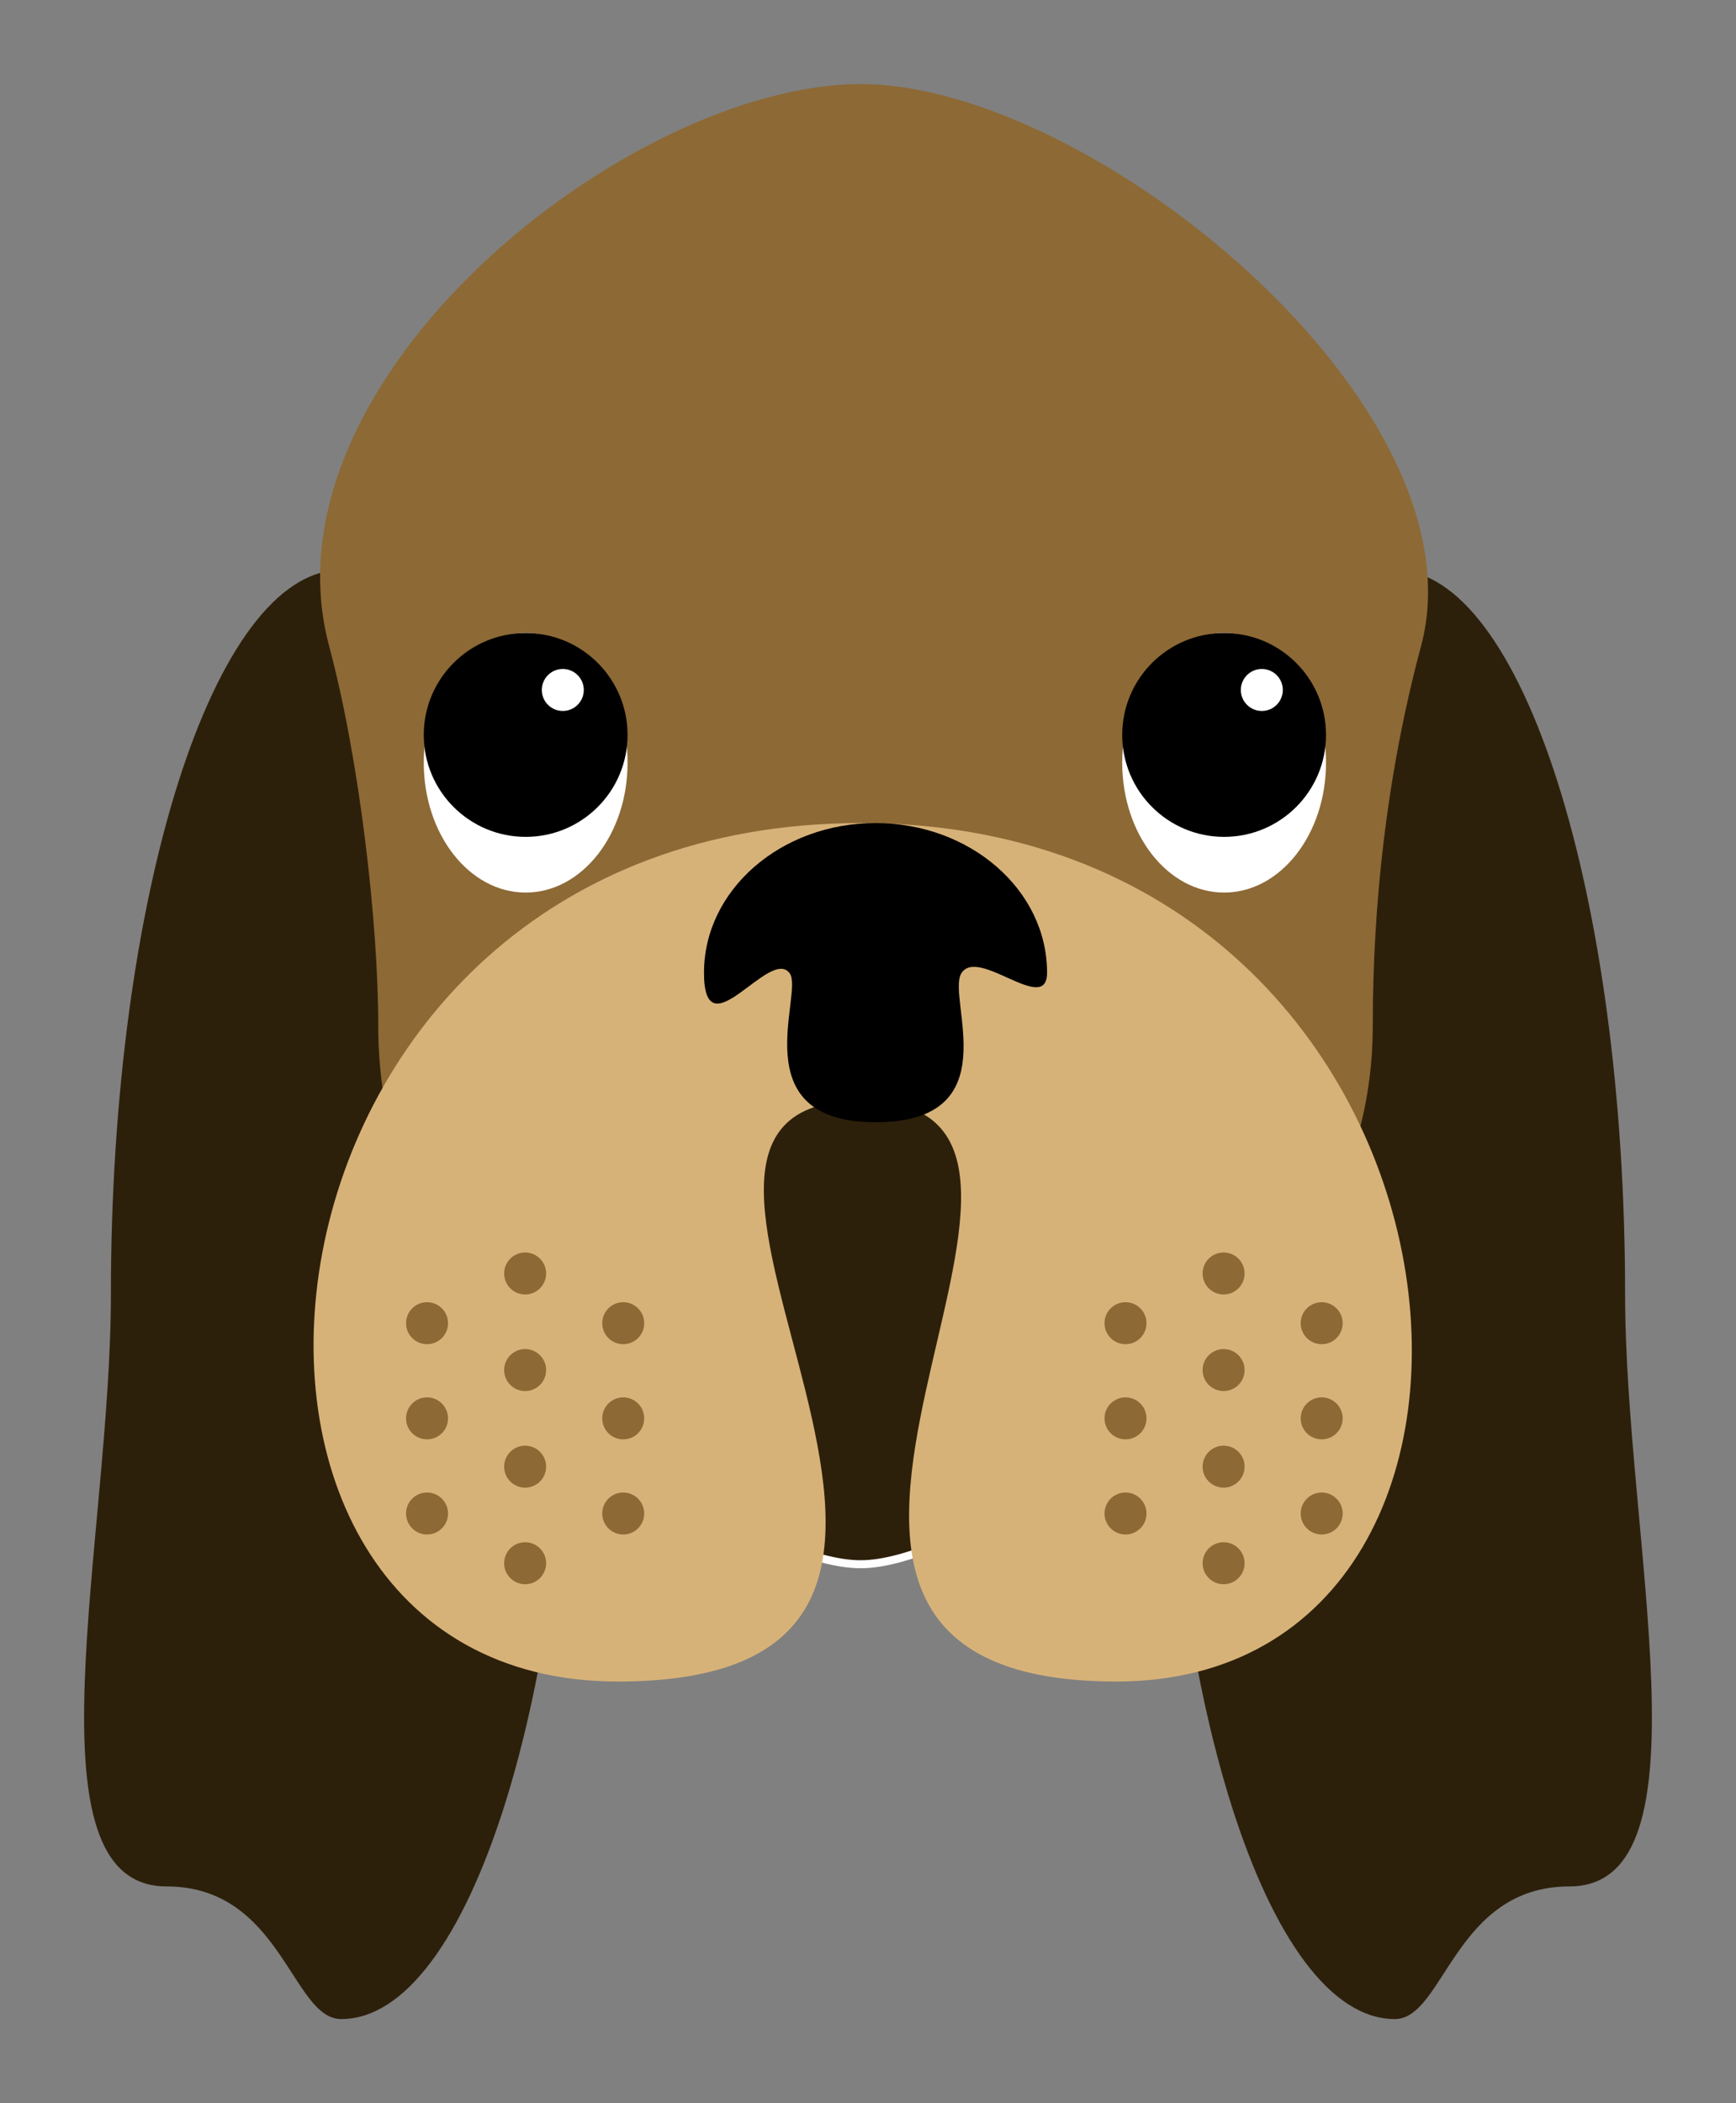 <?xml version="1.0" encoding="UTF-8" standalone="no"?>
<!-- Created with Inkscape (http://www.inkscape.org/) -->

<svg
   xmlns:dc="http://purl.org/dc/elements/1.1/"
   xmlns:cc="http://creativecommons.org/ns#"
   xmlns:rdf="http://www.w3.org/1999/02/22-rdf-syntax-ns#"
   xmlns:svg="http://www.w3.org/2000/svg"
   xmlns="http://www.w3.org/2000/svg"
   xmlns:sodipodi="http://sodipodi.sourceforge.net/DTD/sodipodi-0.dtd"
   xmlns:inkscape="http://www.inkscape.org/namespaces/inkscape"
   width="216.755"
   height="262.557"
   id="svg2"
   version="1.1"
   inkscape:version="0.48.3.1 r9886"
   sodipodi:docname="sabueso.svg">
  <rect width="100%" height="100%" fill="#808080" stroke="none"/>
  <defs
     id="defs4" />
  <sodipodi:namedview
     id="base"
     pagecolor="#ffffff"
     bordercolor="#666666"
     borderopacity="1.0"
     inkscape:pageopacity="0.0"
     inkscape:pageshadow="2"
     inkscape:zoom="1.5625"
     inkscape:cx="108.63814"
     inkscape:cy="113.28363"
     inkscape:document-units="px"
     inkscape:current-layer="layer1"
     showgrid="false"
     showborder="false"
     inkscape:window-width="1280"
     inkscape:window-height="758"
     inkscape:window-x="0"
     inkscape:window-y="0"
     inkscape:window-maximized="1"
     fit-margin-top="10"
     fit-margin-left="10"
     fit-margin-right="10"
     fit-margin-bottom="10" />
  <g
     inkscape:label="Layer 1"
     inkscape:groupmode="layer"
     id="layer1"
     transform="translate(-191.634,-37.99)">
    <g
       id="g3858"
       transform="matrix(-1,0,0,1,600.023,3.07e-6)">
      <path
         style="color:#000000;fill:#2d200b;fill-opacity:1;fill-rule:nonzero;stroke:none;stroke-width:1;marker:none;visibility:visible;display:inline;overflow:visible;enable-background:accumulate"
         d="m 337.029,199.594 c 0,49.956 12.875,90.453 28.757,90.453 6.179,0 7.432,-16.56 21.818,-16.56 17.959,0 6.939,-43.372 6.939,-73.893 0,-49.956 -12.875,-90.453 -28.757,-90.453 -15.882,0 -28.757,40.497 -28.757,90.453 z"
         id="path3026"
         inkscape:connector-curvature="0"
         sodipodi:nodetypes="ssssss" />
      <path
         sodipodi:nodetypes="ssssss"
         inkscape:connector-curvature="0"
         id="path3023"
         d="m 270.314,199.071 c 0,49.956 -12.875,90.453 -28.757,90.453 -6.179,0 -7.432,-16.56 -21.818,-16.56 -17.959,0 -6.939,-43.372 -6.939,-73.893 0,-49.956 12.875,-90.453 28.757,-90.453 15.882,0 28.757,40.497 28.757,90.453 z"
         style="color:#000000;fill:#2d200b;fill-opacity:1;fill-rule:nonzero;stroke:none;stroke-width:1;marker:none;visibility:visible;display:inline;overflow:visible;enable-background:accumulate"
         transform="translate(-7.32,0.523)" />
      <path
         sodipodi:nodetypes="szsszss"
         inkscape:connector-curvature="0"
         id="path2990"
         d="m 357.009,165.968 c 0,41.51 -43.249,59.638 -60.25,59.638 -17.001,0 -63.927,-18.128 -63.927,-59.638 0,-14.763 -1.655,-31.007 -6.027,-47.324 -8.024,-29.948 41.083,-70.154 69.954,-70.154 28.871,0 75.33,36.756 66.382,70.154 -3.824,14.271 -6.131,34.663 -6.131,47.324 z"
         style="color:#000000;fill:#8d6935;fill-opacity:1;fill-rule:nonzero;stroke:none;stroke-width:1;marker:none;visibility:visible;display:inline;overflow:visible;enable-background:accumulate"
         transform="translate(4.153,0)" />
      <path
         style="color:#000000;fill:#2d200b;fill-opacity:1;fill-rule:nonzero;stroke:#ffffff;stroke-width:1;stroke-linecap:round;stroke-linejoin:round;stroke-miterlimit:4;stroke-opacity:1;stroke-dasharray:none;stroke-dashoffset:0;marker:none;visibility:visible;display:inline;overflow:visible;enable-background:accumulate"
         d="m 107.094,132.281 c -23.474,0 -43.157,12.323 -48.5,28.938 14.022,18.126 37.402,34.057 48.875,34.057 10.801,0 33.687,-14.98 48.938,-30.963 -3.765,-18.154 -24.403,-32.031 -49.312,-32.031 z"
         transform="matrix(-1,0,0,1,408.389,37.99)"
         id="path3870"
         inkscape:connector-curvature="0"
         sodipodi:nodetypes="scscs" />
      <path
         sodipodi:nodetypes="zzzzz"
         inkscape:connector-curvature="0"
         id="path2987"
         d="m 331.257,247.908 c -59.253,0 6.861,-72.522 -30.346,-72.522 -37.207,0 26.194,72.522 -31.913,72.522 -58.107,0 -47.638,-107.168 31.913,-107.168 79.552,0 89.6,107.168 30.346,107.168 z"
         style="color:#000000;fill:#d7b278;fill-opacity:1;stroke:none;stroke-width:1;marker:none;visibility:visible;display:inline;overflow:visible;enable-background:accumulate" />
      <path
         sodipodi:nodetypes="sszssss"
         inkscape:connector-curvature="0"
         id="path2985"
         d="m 320.49,159.415 c 0,10.151 -8.248,-3.327 -10.709,0.091 -1.792,2.489 6.077,18.584 -10.709,18.584 -16.785,0 -8.828,-15.505 -10.709,-18.584 -2.084,-3.412 -10.709,5.33 -10.709,-0.091 0,-10.314 9.589,-18.675 21.417,-18.675 11.828,0 21.417,8.361 21.417,18.675 z"
         style="color:#000000;fill:#000000;stroke:none;stroke-width:1;marker:none;visibility:visible;display:inline;overflow:visible;enable-background:accumulate" />
      <path
         sodipodi:type="arc"
         style="color:#000000;fill:#ffffff;fill-opacity:1;fill-rule:nonzero;stroke:none;stroke-width:1;marker:none;visibility:visible;display:inline;overflow:visible;enable-background:accumulate"
         id="path3848"
         sodipodi:cx="259.79117"
         sodipodi:cy="125.1201"
         sodipodi:rx="10.620394"
         sodipodi:ry="10.620394"
         d="m 270.412,125.12 c 0,5.865 -4.755,10.62 -10.62,10.62 -5.865,0 -10.62,-4.755 -10.62,-10.62 0,-5.865 4.755,-10.62 10.62,-10.62 5.865,0 10.62,4.755 10.62,10.62 z"
         transform="matrix(1.198,0,0,1.526,-55.683,-57.723)" />
      <path
         transform="matrix(1.198,0,0,1.198,-55.683,-20.154)"
         d="m 270.412,125.12 c 0,5.865 -4.755,10.62 -10.62,10.62 -5.865,0 -10.62,-4.755 -10.62,-10.62 0,-5.865 4.755,-10.62 10.62,-10.62 5.865,0 10.62,4.755 10.62,10.62 z"
         sodipodi:ry="10.620394"
         sodipodi:rx="10.620394"
         sodipodi:cy="125.1201"
         sodipodi:cx="259.79117"
         id="path2993"
         style="color:#000000;fill:#000000;fill-opacity:1;fill-rule:nonzero;stroke:none;stroke-width:1;marker:none;visibility:visible;display:inline;overflow:visible;enable-background:accumulate"
         sodipodi:type="arc" />
      <path
         d="m 270.412,125.12 c 0,5.865 -4.755,10.62 -10.62,10.62 -5.865,0 -10.62,-4.755 -10.62,-10.62 0,-5.865 4.755,-10.62 10.62,-10.62 5.865,0 10.62,4.755 10.62,10.62 z"
         sodipodi:ry="10.620394"
         sodipodi:rx="10.620394"
         sodipodi:cy="125.1201"
         sodipodi:cx="259.79117"
         id="path3850"
         style="color:#000000;fill:#ffffff;fill-opacity:1;fill-rule:nonzero;stroke:none;stroke-width:1;marker:none;visibility:visible;display:inline;overflow:visible;enable-background:accumulate"
         sodipodi:type="arc"
         transform="matrix(1.198,0,0,1.526,31.525,-57.723)" />
      <path
         transform="matrix(1.198,0,0,1.198,31.525,-20.154)"
         sodipodi:type="arc"
         style="color:#000000;fill:#000000;fill-opacity:1;fill-rule:nonzero;stroke:none;stroke-width:1;marker:none;visibility:visible;display:inline;overflow:visible;enable-background:accumulate"
         id="path2995"
         sodipodi:cx="259.79117"
         sodipodi:cy="125.1201"
         sodipodi:rx="10.620394"
         sodipodi:ry="10.620394"
         d="m 270.412,125.12 c 0,5.865 -4.755,10.62 -10.62,10.62 -5.865,0 -10.62,-4.755 -10.62,-10.62 0,-5.865 4.755,-10.62 10.62,-10.62 5.865,0 10.62,4.755 10.62,10.62 z" />
      <path
         sodipodi:type="arc"
         style="color:#000000;fill:#ffffff;fill-opacity:1;fill-rule:nonzero;stroke:none;stroke-width:1;marker:none;visibility:visible;display:inline;overflow:visible;enable-background:accumulate"
         id="path3894"
         sodipodi:cx="156.76212"
         sodipodi:cy="86.13385"
         sodipodi:rx="2.6214399"
         sodipodi:ry="2.6214399"
         d="m 159.384,86.134 c 0,1.448 -1.174,2.621 -2.621,2.621 -1.448,0 -2.621,-1.174 -2.621,-2.621 0,-1.448 1.174,-2.621 2.621,-2.621 1.448,0 2.621,1.174 2.621,2.621 z"
         transform="matrix(-1,0,0,1,407.603,37.99)" />
      <path
         transform="matrix(-1,0,0,1,494.882,37.99)"
         d="m 159.384,86.134 c 0,1.448 -1.174,2.621 -2.621,2.621 -1.448,0 -2.621,-1.174 -2.621,-2.621 0,-1.448 1.174,-2.621 2.621,-2.621 1.448,0 2.621,1.174 2.621,2.621 z"
         sodipodi:ry="2.6214399"
         sodipodi:rx="2.6214399"
         sodipodi:cy="86.13385"
         sodipodi:cx="156.76212"
         id="path3896"
         style="color:#000000;fill:#ffffff;fill-opacity:1;fill-rule:nonzero;stroke:none;stroke-width:1;marker:none;visibility:visible;display:inline;overflow:visible;enable-background:accumulate"
         sodipodi:type="arc" />
      <g
         id="g4015"
         transform="translate(-2.559,0)">
        <g
           transform="translate(-4.096,-5.325)"
           id="g3956">
          <path
             transform="matrix(-1,0,0,1,406.783,122.367)"
             d="m 159.384,86.134 c 0,1.448 -1.174,2.621 -2.621,2.621 -1.448,0 -2.621,-1.174 -2.621,-2.621 0,-1.448 1.174,-2.621 2.621,-2.621 1.448,0 2.621,1.174 2.621,2.621 z"
             sodipodi:ry="2.6214399"
             sodipodi:rx="2.6214399"
             sodipodi:cy="86.13385"
             sodipodi:cx="156.76212"
             id="path3898"
             style="color:#000000;fill:#8d6935;fill-opacity:1;fill-rule:nonzero;stroke:none;stroke-width:1;marker:none;visibility:visible;display:inline;overflow:visible;enable-background:accumulate"
             sodipodi:type="arc" />
          <path
             sodipodi:type="arc"
             style="color:#000000;fill:#8d6935;fill-opacity:1;fill-rule:nonzero;stroke:none;stroke-width:1;marker:none;visibility:visible;display:inline;overflow:visible;enable-background:accumulate"
             id="path3900"
             sodipodi:cx="156.76212"
             sodipodi:cy="86.13385"
             sodipodi:rx="2.6214399"
             sodipodi:ry="2.6214399"
             d="m 159.384,86.134 c 0,1.448 -1.174,2.621 -2.621,2.621 -1.448,0 -2.621,-1.174 -2.621,-2.621 0,-1.448 1.174,-2.621 2.621,-2.621 1.448,0 2.621,1.174 2.621,2.621 z"
             transform="matrix(-1,0,0,1,406.783,134.246)" />
          <path
             transform="matrix(-1,0,0,1,406.783,146.124)"
             d="m 159.384,86.134 c 0,1.448 -1.174,2.621 -2.621,2.621 -1.448,0 -2.621,-1.174 -2.621,-2.621 0,-1.448 1.174,-2.621 2.621,-2.621 1.448,0 2.621,1.174 2.621,2.621 z"
             sodipodi:ry="2.6214399"
             sodipodi:rx="2.6214399"
             sodipodi:cy="86.13385"
             sodipodi:cx="156.76212"
             id="path3902"
             style="color:#000000;fill:#8d6935;fill-opacity:1;fill-rule:nonzero;stroke:none;stroke-width:1;marker:none;visibility:visible;display:inline;overflow:visible;enable-background:accumulate"
             sodipodi:type="arc" />
        </g>
        <g
           transform="translate(-0.168,0)"
           id="g3951">
          <g
             transform="translate(-4.096,-5.157)"
             id="g3963">
            <path
               transform="matrix(-1,0,0,1,419.198,115.992)"
               d="m 159.384,86.134 c 0,1.448 -1.174,2.621 -2.621,2.621 -1.448,0 -2.621,-1.174 -2.621,-2.621 0,-1.448 1.174,-2.621 2.621,-2.621 1.448,0 2.621,1.174 2.621,2.621 z"
               sodipodi:ry="2.6214399"
               sodipodi:rx="2.6214399"
               sodipodi:cy="86.13385"
               sodipodi:cx="156.76212"
               id="path3934"
               style="color:#000000;fill:#8d6935;fill-opacity:1;fill-rule:nonzero;stroke:none;stroke-width:1;marker:none;visibility:visible;display:inline;overflow:visible;enable-background:accumulate"
               sodipodi:type="arc" />
            <path
               sodipodi:type="arc"
               style="color:#000000;fill:#8d6935;fill-opacity:1;fill-rule:nonzero;stroke:none;stroke-width:1;marker:none;visibility:visible;display:inline;overflow:visible;enable-background:accumulate"
               id="path3936"
               sodipodi:cx="156.76212"
               sodipodi:cy="86.13385"
               sodipodi:rx="2.6214399"
               sodipodi:ry="2.6214399"
               d="m 159.384,86.134 c 0,1.448 -1.174,2.621 -2.621,2.621 -1.448,0 -2.621,-1.174 -2.621,-2.621 0,-1.448 1.174,-2.621 2.621,-2.621 1.448,0 2.621,1.174 2.621,2.621 z"
               transform="matrix(-1,0,0,1,419.198,128.049)" />
            <path
               transform="matrix(-1,0,0,1,419.198,140.107)"
               d="m 159.384,86.134 c 0,1.448 -1.174,2.621 -2.621,2.621 -1.448,0 -2.621,-1.174 -2.621,-2.621 0,-1.448 1.174,-2.621 2.621,-2.621 1.448,0 2.621,1.174 2.621,2.621 z"
               sodipodi:ry="2.6214399"
               sodipodi:rx="2.6214399"
               sodipodi:cy="86.13385"
               sodipodi:cx="156.76212"
               id="path3938"
               style="color:#000000;fill:#8d6935;fill-opacity:1;fill-rule:nonzero;stroke:none;stroke-width:1;marker:none;visibility:visible;display:inline;overflow:visible;enable-background:accumulate"
               sodipodi:type="arc" />
            <path
               sodipodi:type="arc"
               style="color:#000000;fill:#8d6935;fill-opacity:1;fill-rule:nonzero;stroke:none;stroke-width:1;marker:none;visibility:visible;display:inline;overflow:visible;enable-background:accumulate"
               id="path3961"
               sodipodi:cx="156.76212"
               sodipodi:cy="86.13385"
               sodipodi:rx="2.6214399"
               sodipodi:ry="2.6214399"
               d="m 159.384,86.134 c 0,1.448 -1.174,2.621 -2.621,2.621 -1.448,0 -2.621,-1.174 -2.621,-2.621 0,-1.448 1.174,-2.621 2.621,-2.621 1.448,0 2.621,1.174 2.621,2.621 z"
               transform="matrix(-1,0,0,1,419.198,152.164)" />
          </g>
        </g>
        <g
           transform="translate(-4.096,-5.325)"
           id="g3946">
          <path
             sodipodi:type="arc"
             style="color:#000000;fill:#8d6935;fill-opacity:1;fill-rule:nonzero;stroke:none;stroke-width:1;marker:none;visibility:visible;display:inline;overflow:visible;enable-background:accumulate"
             id="path3940"
             sodipodi:cx="156.76212"
             sodipodi:cy="86.13385"
             sodipodi:rx="2.6214399"
             sodipodi:ry="2.6214399"
             d="m 159.384,86.134 c 0,1.448 -1.174,2.621 -2.621,2.621 -1.448,0 -2.621,-1.174 -2.621,-2.621 0,-1.448 1.174,-2.621 2.621,-2.621 1.448,0 2.621,1.174 2.621,2.621 z"
             transform="matrix(-1,0,0,1,431.278,122.367)" />
          <path
             transform="matrix(-1,0,0,1,431.278,134.246)"
             d="m 159.384,86.134 c 0,1.448 -1.174,2.621 -2.621,2.621 -1.448,0 -2.621,-1.174 -2.621,-2.621 0,-1.448 1.174,-2.621 2.621,-2.621 1.448,0 2.621,1.174 2.621,2.621 z"
             sodipodi:ry="2.6214399"
             sodipodi:rx="2.6214399"
             sodipodi:cy="86.13385"
             sodipodi:cx="156.76212"
             id="path3942"
             style="color:#000000;fill:#8d6935;fill-opacity:1;fill-rule:nonzero;stroke:none;stroke-width:1;marker:none;visibility:visible;display:inline;overflow:visible;enable-background:accumulate"
             sodipodi:type="arc" />
          <path
             sodipodi:type="arc"
             style="color:#000000;fill:#8d6935;fill-opacity:1;fill-rule:nonzero;stroke:none;stroke-width:1;marker:none;visibility:visible;display:inline;overflow:visible;enable-background:accumulate"
             id="path3944"
             sodipodi:cx="156.76212"
             sodipodi:cy="86.13385"
             sodipodi:rx="2.6214399"
             sodipodi:ry="2.6214399"
             d="m 159.384,86.134 c 0,1.448 -1.174,2.621 -2.621,2.621 -1.448,0 -2.621,-1.174 -2.621,-2.621 0,-1.448 1.174,-2.621 2.621,-2.621 1.448,0 2.621,1.174 2.621,2.621 z"
             transform="matrix(-1,0,0,1,431.278,146.124)" />
        </g>
      </g>
      <g
         id="g4000"
         transform="translate(4.368,0)">
        <g
           id="g3977"
           transform="translate(76.018,-5.157)">
          <path
             sodipodi:type="arc"
             style="color:#000000;fill:#8d6935;fill-opacity:1;fill-rule:nonzero;stroke:none;stroke-width:1;marker:none;visibility:visible;display:inline;overflow:visible;enable-background:accumulate"
             id="path3979"
             sodipodi:cx="156.76212"
             sodipodi:cy="86.13385"
             sodipodi:rx="2.6214399"
             sodipodi:ry="2.6214399"
             d="m 159.384,86.134 c 0,1.448 -1.174,2.621 -2.621,2.621 -1.448,0 -2.621,-1.174 -2.621,-2.621 0,-1.448 1.174,-2.621 2.621,-2.621 1.448,0 2.621,1.174 2.621,2.621 z"
             transform="matrix(-1,0,0,1,419.198,115.992)" />
          <path
             transform="matrix(-1,0,0,1,419.198,128.049)"
             d="m 159.384,86.134 c 0,1.448 -1.174,2.621 -2.621,2.621 -1.448,0 -2.621,-1.174 -2.621,-2.621 0,-1.448 1.174,-2.621 2.621,-2.621 1.448,0 2.621,1.174 2.621,2.621 z"
             sodipodi:ry="2.6214399"
             sodipodi:rx="2.6214399"
             sodipodi:cy="86.13385"
             sodipodi:cx="156.76212"
             id="path3981"
             style="color:#000000;fill:#8d6935;fill-opacity:1;fill-rule:nonzero;stroke:none;stroke-width:1;marker:none;visibility:visible;display:inline;overflow:visible;enable-background:accumulate"
             sodipodi:type="arc" />
          <path
             sodipodi:type="arc"
             style="color:#000000;fill:#8d6935;fill-opacity:1;fill-rule:nonzero;stroke:none;stroke-width:1;marker:none;visibility:visible;display:inline;overflow:visible;enable-background:accumulate"
             id="path3983"
             sodipodi:cx="156.76212"
             sodipodi:cy="86.13385"
             sodipodi:rx="2.6214399"
             sodipodi:ry="2.6214399"
             d="m 159.384,86.134 c 0,1.448 -1.174,2.621 -2.621,2.621 -1.448,0 -2.621,-1.174 -2.621,-2.621 0,-1.448 1.174,-2.621 2.621,-2.621 1.448,0 2.621,1.174 2.621,2.621 z"
             transform="matrix(-1,0,0,1,419.198,140.107)" />
          <path
             transform="matrix(-1,0,0,1,419.198,152.164)"
             d="m 159.384,86.134 c 0,1.448 -1.174,2.621 -2.621,2.621 -1.448,0 -2.621,-1.174 -2.621,-2.621 0,-1.448 1.174,-2.621 2.621,-2.621 1.448,0 2.621,1.174 2.621,2.621 z"
             sodipodi:ry="2.6214399"
             sodipodi:rx="2.6214399"
             sodipodi:cy="86.13385"
             sodipodi:cx="156.76212"
             id="path3985"
             style="color:#000000;fill:#8d6935;fill-opacity:1;fill-rule:nonzero;stroke:none;stroke-width:1;marker:none;visibility:visible;display:inline;overflow:visible;enable-background:accumulate"
             sodipodi:type="arc" />
        </g>
        <g
           id="g3969"
           transform="translate(76.186,-5.325)">
          <path
             sodipodi:type="arc"
             style="color:#000000;fill:#8d6935;fill-opacity:1;fill-rule:nonzero;stroke:none;stroke-width:1;marker:none;visibility:visible;display:inline;overflow:visible;enable-background:accumulate"
             id="path3971"
             sodipodi:cx="156.76212"
             sodipodi:cy="86.13385"
             sodipodi:rx="2.6214399"
             sodipodi:ry="2.6214399"
             d="m 159.384,86.134 c 0,1.448 -1.174,2.621 -2.621,2.621 -1.448,0 -2.621,-1.174 -2.621,-2.621 0,-1.448 1.174,-2.621 2.621,-2.621 1.448,0 2.621,1.174 2.621,2.621 z"
             transform="matrix(-1,0,0,1,406.783,122.367)" />
          <path
             transform="matrix(-1,0,0,1,406.783,134.246)"
             d="m 159.384,86.134 c 0,1.448 -1.174,2.621 -2.621,2.621 -1.448,0 -2.621,-1.174 -2.621,-2.621 0,-1.448 1.174,-2.621 2.621,-2.621 1.448,0 2.621,1.174 2.621,2.621 z"
             sodipodi:ry="2.6214399"
             sodipodi:rx="2.6214399"
             sodipodi:cy="86.13385"
             sodipodi:cx="156.76212"
             id="path3973"
             style="color:#000000;fill:#8d6935;fill-opacity:1;fill-rule:nonzero;stroke:none;stroke-width:1;marker:none;visibility:visible;display:inline;overflow:visible;enable-background:accumulate"
             sodipodi:type="arc" />
          <path
             sodipodi:type="arc"
             style="color:#000000;fill:#8d6935;fill-opacity:1;fill-rule:nonzero;stroke:none;stroke-width:1;marker:none;visibility:visible;display:inline;overflow:visible;enable-background:accumulate"
             id="path3975"
             sodipodi:cx="156.76212"
             sodipodi:cy="86.13385"
             sodipodi:rx="2.6214399"
             sodipodi:ry="2.6214399"
             d="m 159.384,86.134 c 0,1.448 -1.174,2.621 -2.621,2.621 -1.448,0 -2.621,-1.174 -2.621,-2.621 0,-1.448 1.174,-2.621 2.621,-2.621 1.448,0 2.621,1.174 2.621,2.621 z"
             transform="matrix(-1,0,0,1,406.783,146.124)" />
        </g>
        <g
           id="g3987"
           transform="translate(76.186,-5.325)">
          <path
             transform="matrix(-1,0,0,1,431.278,122.367)"
             d="m 159.384,86.134 c 0,1.448 -1.174,2.621 -2.621,2.621 -1.448,0 -2.621,-1.174 -2.621,-2.621 0,-1.448 1.174,-2.621 2.621,-2.621 1.448,0 2.621,1.174 2.621,2.621 z"
             sodipodi:ry="2.6214399"
             sodipodi:rx="2.6214399"
             sodipodi:cy="86.13385"
             sodipodi:cx="156.76212"
             id="path3989"
             style="color:#000000;fill:#8d6935;fill-opacity:1;fill-rule:nonzero;stroke:none;stroke-width:1;marker:none;visibility:visible;display:inline;overflow:visible;enable-background:accumulate"
             sodipodi:type="arc" />
          <path
             sodipodi:type="arc"
             style="color:#000000;fill:#8d6935;fill-opacity:1;fill-rule:nonzero;stroke:none;stroke-width:1;marker:none;visibility:visible;display:inline;overflow:visible;enable-background:accumulate"
             id="path3991"
             sodipodi:cx="156.76212"
             sodipodi:cy="86.13385"
             sodipodi:rx="2.6214399"
             sodipodi:ry="2.6214399"
             d="m 159.384,86.134 c 0,1.448 -1.174,2.621 -2.621,2.621 -1.448,0 -2.621,-1.174 -2.621,-2.621 0,-1.448 1.174,-2.621 2.621,-2.621 1.448,0 2.621,1.174 2.621,2.621 z"
             transform="matrix(-1,0,0,1,431.278,134.246)" />
          <path
             transform="matrix(-1,0,0,1,431.278,146.124)"
             d="m 159.384,86.134 c 0,1.448 -1.174,2.621 -2.621,2.621 -1.448,0 -2.621,-1.174 -2.621,-2.621 0,-1.448 1.174,-2.621 2.621,-2.621 1.448,0 2.621,1.174 2.621,2.621 z"
             sodipodi:ry="2.6214399"
             sodipodi:rx="2.6214399"
             sodipodi:cy="86.13385"
             sodipodi:cx="156.76212"
             id="path3993"
             style="color:#000000;fill:#8d6935;fill-opacity:1;fill-rule:nonzero;stroke:none;stroke-width:1;marker:none;visibility:visible;display:inline;overflow:visible;enable-background:accumulate"
             sodipodi:type="arc" />
        </g>
      </g>
    </g>
  </g>
</svg>
